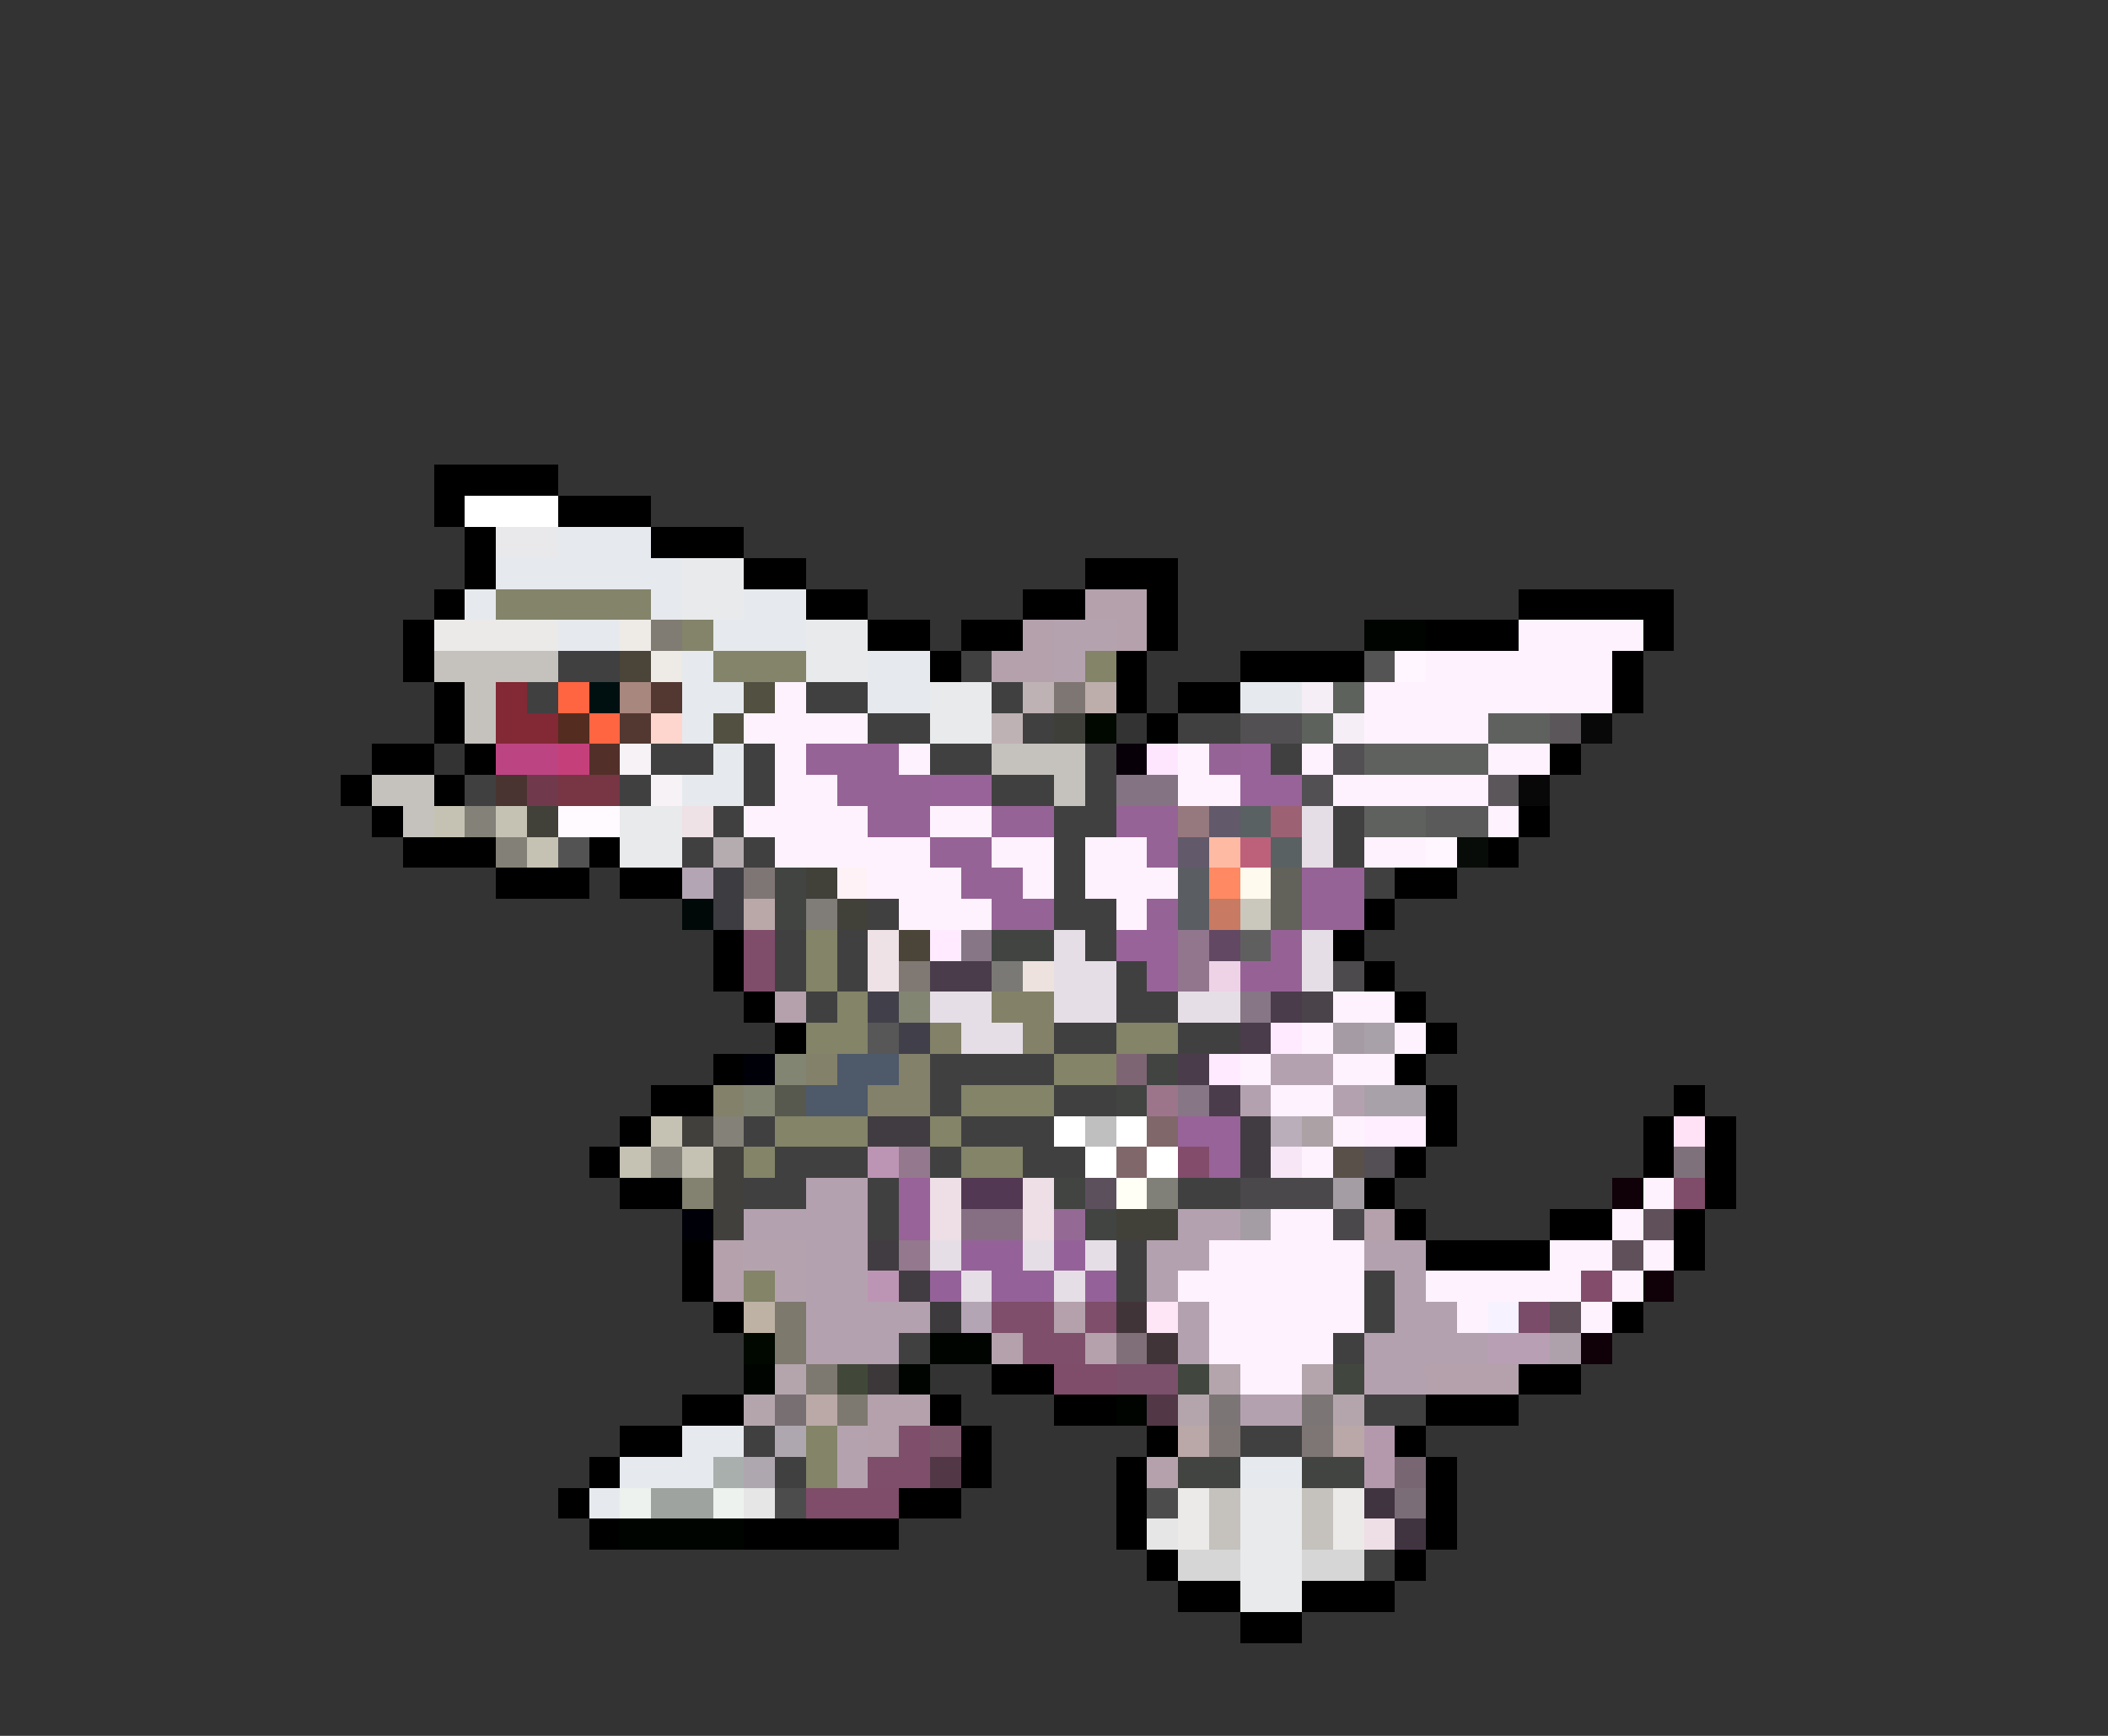 <svg xmlns="http://www.w3.org/2000/svg" viewBox="0 -0.5 68 56" shape-rendering="crispEdges">
<rect x="0" y="-0.5" width="68" height="56" fill="#333333" stroke="none"/>
<path stroke="#000000" d="M14 15h4M14 16h1M18 16h3M15 17h1M21 17h3M15 18h1M24 18h2M35 18h3M14 19h1M26 19h2M33 19h2M37 19h1M49 19h5M13 20h1M28 20h2M31 20h2M37 20h1M46 20h3M53 20h1M13 21h1M30 21h1M36 21h1M40 21h4M52 21h1M14 22h1M36 22h1M38 22h2M52 22h1M14 23h1M37 23h1M12 24h2M15 24h1M50 24h1M11 25h1M14 25h1M12 26h1M49 26h1M13 27h3M19 27h1M48 27h1M16 28h3M20 28h2M45 28h2M44 29h1M23 30h1M43 30h1M23 31h1M44 31h1M24 32h1M45 32h1M25 33h1M46 33h1M23 34h1M45 34h1M21 35h2M46 35h1M54 35h1M20 36h1M46 36h1M53 36h1M55 36h1M19 37h1M45 37h1M53 37h1M55 37h1M20 38h2M44 38h1M55 38h1M45 39h1M50 39h2M54 39h1M22 40h1M46 40h4M54 40h1M22 41h1M23 42h1M52 42h1M32 44h2M49 44h2M22 45h2M30 45h1M34 45h2M46 45h3M20 46h2M31 46h1M37 46h1M45 46h1M19 47h1M31 47h1M36 47h1M46 47h1M18 48h1M29 48h2M36 48h1M46 48h1M19 49h1M24 49h5M36 49h1M46 49h1M37 50h1M45 50h1M38 51h2M42 51h3M40 52h2" />
<path stroke="#ffffff" d="M15 16h3M34 36h1M36 36h1M35 37h1M37 37h1" />
<path stroke="#e9e9eb" d="M16 17h2" />
<path stroke="#e6eaee" d="M18 17h3M16 18h6M15 19h1M21 19h1M24 19h2M18 20h2M23 20h3M22 21h1M28 21h2M22 22h2M28 22h2M40 22h2M22 23h1M23 24h1M22 25h2M22 46h2M20 47h3M40 47h2M19 48h1" />
<path stroke="#e9eaeb" d="M22 18h2M22 19h2M26 20h2M26 21h2M30 22h2M30 23h2M20 26h2M20 27h2M40 48h2M40 49h2M40 50h2M40 51h2" />
<path stroke="#83846a" d="M16 19h5M22 20h1M23 21h3" />
<path stroke="#b4a1ac" d="M35 19h2M33 20h1M36 20h1M32 21h2M25 32h1M44 39h1M23 40h1M23 41h1M34 42h1M32 43h1M35 43h1M46 44h3M28 45h2M28 46h1M37 47h1" />
<path stroke="#ebeae9" d="M14 20h4M38 48h1M43 48h1M38 49h1M43 49h1" />
<path stroke="#eeeae6" d="M20 20h1M21 21h1" />
<path stroke="#807c73" d="M21 20h1" />
<path stroke="#b4a3af" d="M34 20h2M34 21h1M24 40h2M25 41h1M27 46h1M27 47h1" />
<path stroke="#000400" d="M44 20h2M30 43h2M24 44h1M29 44h1M36 45h1M20 49h4" />
<path stroke="#fff2ff" d="M49 20h4M46 21h6M25 22h1M44 22h8M24 23h4M44 23h4M25 24h1M29 24h1M38 24h1M42 24h1M48 24h2M25 25h2M38 25h2M43 25h5M24 26h4M30 26h2M48 26h1M25 27h5M32 27h2M35 27h2M44 27h2M28 28h3M33 28h1M35 28h3M29 29h3M36 29h1M43 32h2M42 33h1M45 33h1M40 34h1M43 34h2M41 35h2M43 36h1M42 37h1M53 38h1M41 39h2M52 39h1M39 40h5M50 40h2M53 40h1M38 41h6M46 41h5M52 41h1M39 42h5M47 42h1M51 42h1M39 43h4M40 44h2" />
<path stroke="#c5c2bd" d="M14 21h4M15 22h1M15 23h1M32 24h3M12 25h2M34 25h1M13 26h1M39 48h1M42 48h1M39 49h1M42 49h1" />
<path stroke="#414041" d="M18 21h2M31 21h1M17 22h1M26 22h2M32 22h1M28 23h2M33 23h1M38 23h2M21 24h2M24 24h1M30 24h2M35 24h1M41 24h1M15 25h1M20 25h1M24 25h1M32 25h2M35 25h1M23 26h1M34 26h2M43 26h1M22 27h1M24 27h1M34 27h1M43 27h1M34 28h1M44 28h1M28 29h1M34 29h2M25 30h1M27 30h1M35 30h1M25 31h1M27 31h1M36 31h1M26 32h1M36 32h2M34 33h2M38 33h2M30 34h4M30 35h1M34 35h2M24 36h1M31 36h3M25 37h3M30 37h1M33 37h2M24 38h2M28 38h1M38 38h2M28 39h1M36 40h1M36 41h1M44 41h1M44 42h1M29 43h1M43 43h1M44 45h2M24 46h1M40 46h2M25 47h1M44 50h1" />
<path stroke="#4a4439" d="M20 21h1M29 30h1" />
<path stroke="#838468" d="M35 21h1M26 30h1M26 31h1M27 32h1M26 33h2M36 33h2M34 34h2M31 35h3M25 36h3M30 36h1M24 37h1M31 37h2M24 41h1M26 46h1M26 47h1" />
<path stroke="#545454" d="M44 21h1" />
<path stroke="#fff6ff" d="M45 21h1M46 27h1" />
<path stroke="#832835" d="M16 22h1M16 23h2" />
<path stroke="#ff6541" d="M18 22h1M19 23h1" />
<path stroke="#001010" d="M19 22h1" />
<path stroke="#a8877f" d="M20 22h1" />
<path stroke="#523831" d="M21 22h1M20 23h1" />
<path stroke="#525041" d="M24 22h1M23 23h1" />
<path stroke="#bfb2b4" d="M33 22h1M32 23h1" />
<path stroke="#7e7673" d="M34 22h1" />
<path stroke="#bdaeac" d="M35 22h1" />
<path stroke="#f6eef6" d="M42 22h1M43 23h1" />
<path stroke="#5d625d" d="M43 22h1M42 23h1" />
<path stroke="#542c20" d="M18 23h1" />
<path stroke="#ffd6cd" d="M21 23h1" />
<path stroke="#3f3f39" d="M34 23h1" />
<path stroke="#000800" d="M35 23h1M24 43h1" />
<path stroke="#525052" d="M40 23h2M43 24h1M42 25h1" />
<path stroke="#5f615f" d="M48 23h2M44 24h4M44 26h2" />
<path stroke="#5a565a" d="M50 23h1M48 25h1" />
<path stroke="#080808" d="M51 23h1M49 25h1" />
<path stroke="#bd4483" d="M16 24h2" />
<path stroke="#c5407b" d="M18 24h1" />
<path stroke="#523029" d="M19 24h1" />
<path stroke="#f6f2f6" d="M20 24h1M21 25h1" />
<path stroke="#966396" d="M26 24h3M39 24h1M27 25h3M28 26h2M32 26h2M36 26h2M30 27h2M37 27h1M31 28h2M42 28h2M32 29h2M37 29h1M42 29h2" />
<path stroke="#080008" d="M36 24h1" />
<path stroke="#ffe6ff" d="M37 24h1" />
<path stroke="#986398" d="M40 24h1M30 25h2M40 25h2M36 30h2M37 31h1M38 36h2M39 37h1M29 38h1M29 39h1" />
<path stroke="#4a3431" d="M16 25h1" />
<path stroke="#703a4c" d="M17 25h1" />
<path stroke="#783544" d="M18 25h2" />
<path stroke="#837383" d="M36 25h2" />
<path stroke="#c5c2b4" d="M14 26h1M16 26h1M17 27h1M21 36h1M20 37h1M22 37h1" />
<path stroke="#838178" d="M15 26h1M23 36h1M21 37h1" />
<path stroke="#414039" d="M17 26h1M26 28h1M27 29h1M36 39h2" />
<path stroke="#fffaff" d="M18 26h2" />
<path stroke="#eee2e6" d="M22 26h1M28 30h1M28 31h1" />
<path stroke="#96797e" d="M38 26h1" />
<path stroke="#62596a" d="M39 26h1M38 27h1" />
<path stroke="#5a6162" d="M40 26h1M41 27h1" />
<path stroke="#9c6173" d="M41 26h1" />
<path stroke="#e6dee6" d="M42 26h1M42 27h1M34 30h1M42 30h1M34 31h2M42 31h1M30 32h2M34 32h2M38 32h2M31 33h2M30 40h1M33 40h1M35 40h1M31 41h1M34 41h1" />
<path stroke="#5a5a5a" d="M46 26h2" />
<path stroke="#838177" d="M16 27h1" />
<path stroke="#545354" d="M18 27h1" />
<path stroke="#b4acaf" d="M23 27h1" />
<path stroke="#ffbaa4" d="M39 27h1" />
<path stroke="#bd617b" d="M40 27h1" />
<path stroke="#080c08" d="M47 27h1" />
<path stroke="#b4a5b4" d="M22 28h1M31 42h1" />
<path stroke="#3c3c41" d="M23 28h1M23 29h1" />
<path stroke="#7e7675" d="M24 28h1M39 46h1M42 46h1" />
<path stroke="#414441" d="M25 28h1M25 29h1M32 30h2M37 34h1M36 35h1M34 38h1M35 39h1M38 47h2M42 47h2" />
<path stroke="#fff2f6" d="M27 28h1" />
<path stroke="#5a5d62" d="M38 28h1M38 29h1" />
<path stroke="#ff8962" d="M39 28h1" />
<path stroke="#fffaee" d="M40 28h1" />
<path stroke="#62615a" d="M41 28h1M41 29h1" />
<path stroke="#000808" d="M22 29h1" />
<path stroke="#baa8a9" d="M24 29h1M38 46h1M43 46h1" />
<path stroke="#807c78" d="M26 29h1" />
<path stroke="#c87a62" d="M39 29h1" />
<path stroke="#cac7bd" d="M40 29h1" />
<path stroke="#7f4c6a" d="M24 30h1M24 31h1M54 38h1M34 44h2M26 48h3" />
<path stroke="#ffeaff" d="M30 30h1M41 33h1M39 34h1" />
<path stroke="#867686" d="M31 30h1M40 32h1M38 35h1" />
<path stroke="#91768e" d="M38 30h1M38 31h1" />
<path stroke="#624862" d="M39 30h1" />
<path stroke="#5f5f5f" d="M40 30h1" />
<path stroke="#966296" d="M41 30h1M40 31h2" />
<path stroke="#807973" d="M29 31h1" />
<path stroke="#4a3c4a" d="M30 31h2M41 32h1M40 33h1M38 34h1M39 35h1" />
<path stroke="#7b7975" d="M32 31h1" />
<path stroke="#eee2de" d="M33 31h1" />
<path stroke="#eed2e6" d="M39 31h1" />
<path stroke="#4c4a4c" d="M43 31h1" />
<path stroke="#41404a" d="M28 32h1M29 33h1" />
<path stroke="#838573" d="M29 32h1M25 34h1M24 35h1" />
<path stroke="#838268" d="M32 32h2M30 33h1M33 33h1" />
<path stroke="#4a444a" d="M42 32h1" />
<path stroke="#575757" d="M28 33h1" />
<path stroke="#a49ba4" d="M43 33h1" />
<path stroke="#a9a1a9" d="M44 33h1M44 35h2" />
<path stroke="#000008" d="M24 34h1M22 39h1" />
<path stroke="#83816a" d="M26 34h1M29 34h1M23 35h1M28 35h2" />
<path stroke="#4e596a" d="M27 34h2M26 35h2" />
<path stroke="#7e6573" d="M36 34h1" />
<path stroke="#b4a1af" d="M41 34h2M40 35h1M43 35h1M26 38h2M24 39h4M38 39h2M26 40h2M37 40h2M44 40h2M26 41h2M37 41h1M45 41h1M26 42h4M38 42h1M45 42h2M26 43h3M38 43h1M44 43h4M44 44h2M40 45h2" />
<path stroke="#57594f" d="M25 35h1" />
<path stroke="#9c758b" d="M37 35h1" />
<path stroke="#41403c" d="M22 36h1M23 37h1M23 38h1M23 39h1" />
<path stroke="#413c41" d="M28 36h2M40 36h1M40 37h1M28 40h1M29 41h1" />
<path stroke="#bfbfbf" d="M35 36h1" />
<path stroke="#80676a" d="M37 36h1M36 37h1" />
<path stroke="#baaeba" d="M41 36h1" />
<path stroke="#aca1a4" d="M42 36h1" />
<path stroke="#ffeeff" d="M44 36h2" />
<path stroke="#ffe2f6" d="M54 36h1" />
<path stroke="#bd95b4" d="M28 37h1M28 41h1" />
<path stroke="#94788e" d="M29 37h1M29 40h1" />
<path stroke="#834c6a" d="M38 37h1M51 41h1" />
<path stroke="#f6e6f6" d="M41 37h1" />
<path stroke="#5a504a" d="M43 37h1" />
<path stroke="#544f54" d="M44 37h1" />
<path stroke="#7f717b" d="M54 37h1" />
<path stroke="#838170" d="M22 38h1" />
<path stroke="#eedee6" d="M30 38h1M33 38h1M30 39h1M33 39h1M44 49h1" />
<path stroke="#523852" d="M31 38h2" />
<path stroke="#5d505d" d="M35 38h1" />
<path stroke="#fffff6" d="M36 38h1" />
<path stroke="#808078" d="M37 38h1" />
<path stroke="#4a484a" d="M40 38h3M43 39h1" />
<path stroke="#a49da4" d="M43 38h1M40 39h1" />
<path stroke="#100008" d="M52 38h1M53 41h1M51 43h1" />
<path stroke="#866f83" d="M31 39h2" />
<path stroke="#946994" d="M34 39h1" />
<path stroke="#5f505a" d="M53 39h1M52 40h1M50 42h1" />
<path stroke="#946299" d="M31 40h2M34 40h1M30 41h1M32 41h2M35 41h1" />
<path stroke="#bdb2a4" d="M24 42h1" />
<path stroke="#7e796d" d="M25 42h1M25 43h1" />
<path stroke="#3c3a3c" d="M30 42h1" />
<path stroke="#7e4e6a" d="M32 42h2M35 42h1M33 43h2M29 46h1M28 47h2" />
<path stroke="#413439" d="M36 42h1M37 43h1" />
<path stroke="#ffe6f6" d="M37 42h1" />
<path stroke="#f6f2ff" d="M48 42h1" />
<path stroke="#7b4c6a" d="M49 42h1" />
<path stroke="#806f78" d="M36 43h1" />
<path stroke="#b99fb4" d="M48 43h2" />
<path stroke="#afa1ac" d="M50 43h1" />
<path stroke="#b4a5ac" d="M25 44h1M39 44h1M42 44h1M24 45h1M38 45h1M43 45h1" />
<path stroke="#7e7970" d="M26 44h1M27 45h1" />
<path stroke="#414839" d="M27 44h1" />
<path stroke="#3c3839" d="M28 44h1" />
<path stroke="#7b506a" d="M36 44h2" />
<path stroke="#41473f" d="M38 44h1M43 44h1" />
<path stroke="#786f73" d="M25 45h1" />
<path stroke="#baa9a7" d="M26 45h1" />
<path stroke="#523747" d="M37 45h1" />
<path stroke="#7b7675" d="M39 45h1M42 45h1" />
<path stroke="#afa7af" d="M25 46h1M24 47h1" />
<path stroke="#7b556a" d="M30 46h1" />
<path stroke="#b499ac" d="M44 46h1M44 47h1" />
<path stroke="#a9afac" d="M23 47h1" />
<path stroke="#523847" d="M30 47h1" />
<path stroke="#786673" d="M45 47h1" />
<path stroke="#eef2ee" d="M20 48h1M23 48h1" />
<path stroke="#9fa39f" d="M21 48h2" />
<path stroke="#e6e6e6" d="M24 48h1M37 49h1" />
<path stroke="#4c4c4c" d="M25 48h1M37 48h1" />
<path stroke="#413441" d="M44 48h1M45 49h1" />
<path stroke="#7b6d78" d="M45 48h1" />
<path stroke="#d5d6d5" d="M38 50h2M42 50h2" />
</svg>